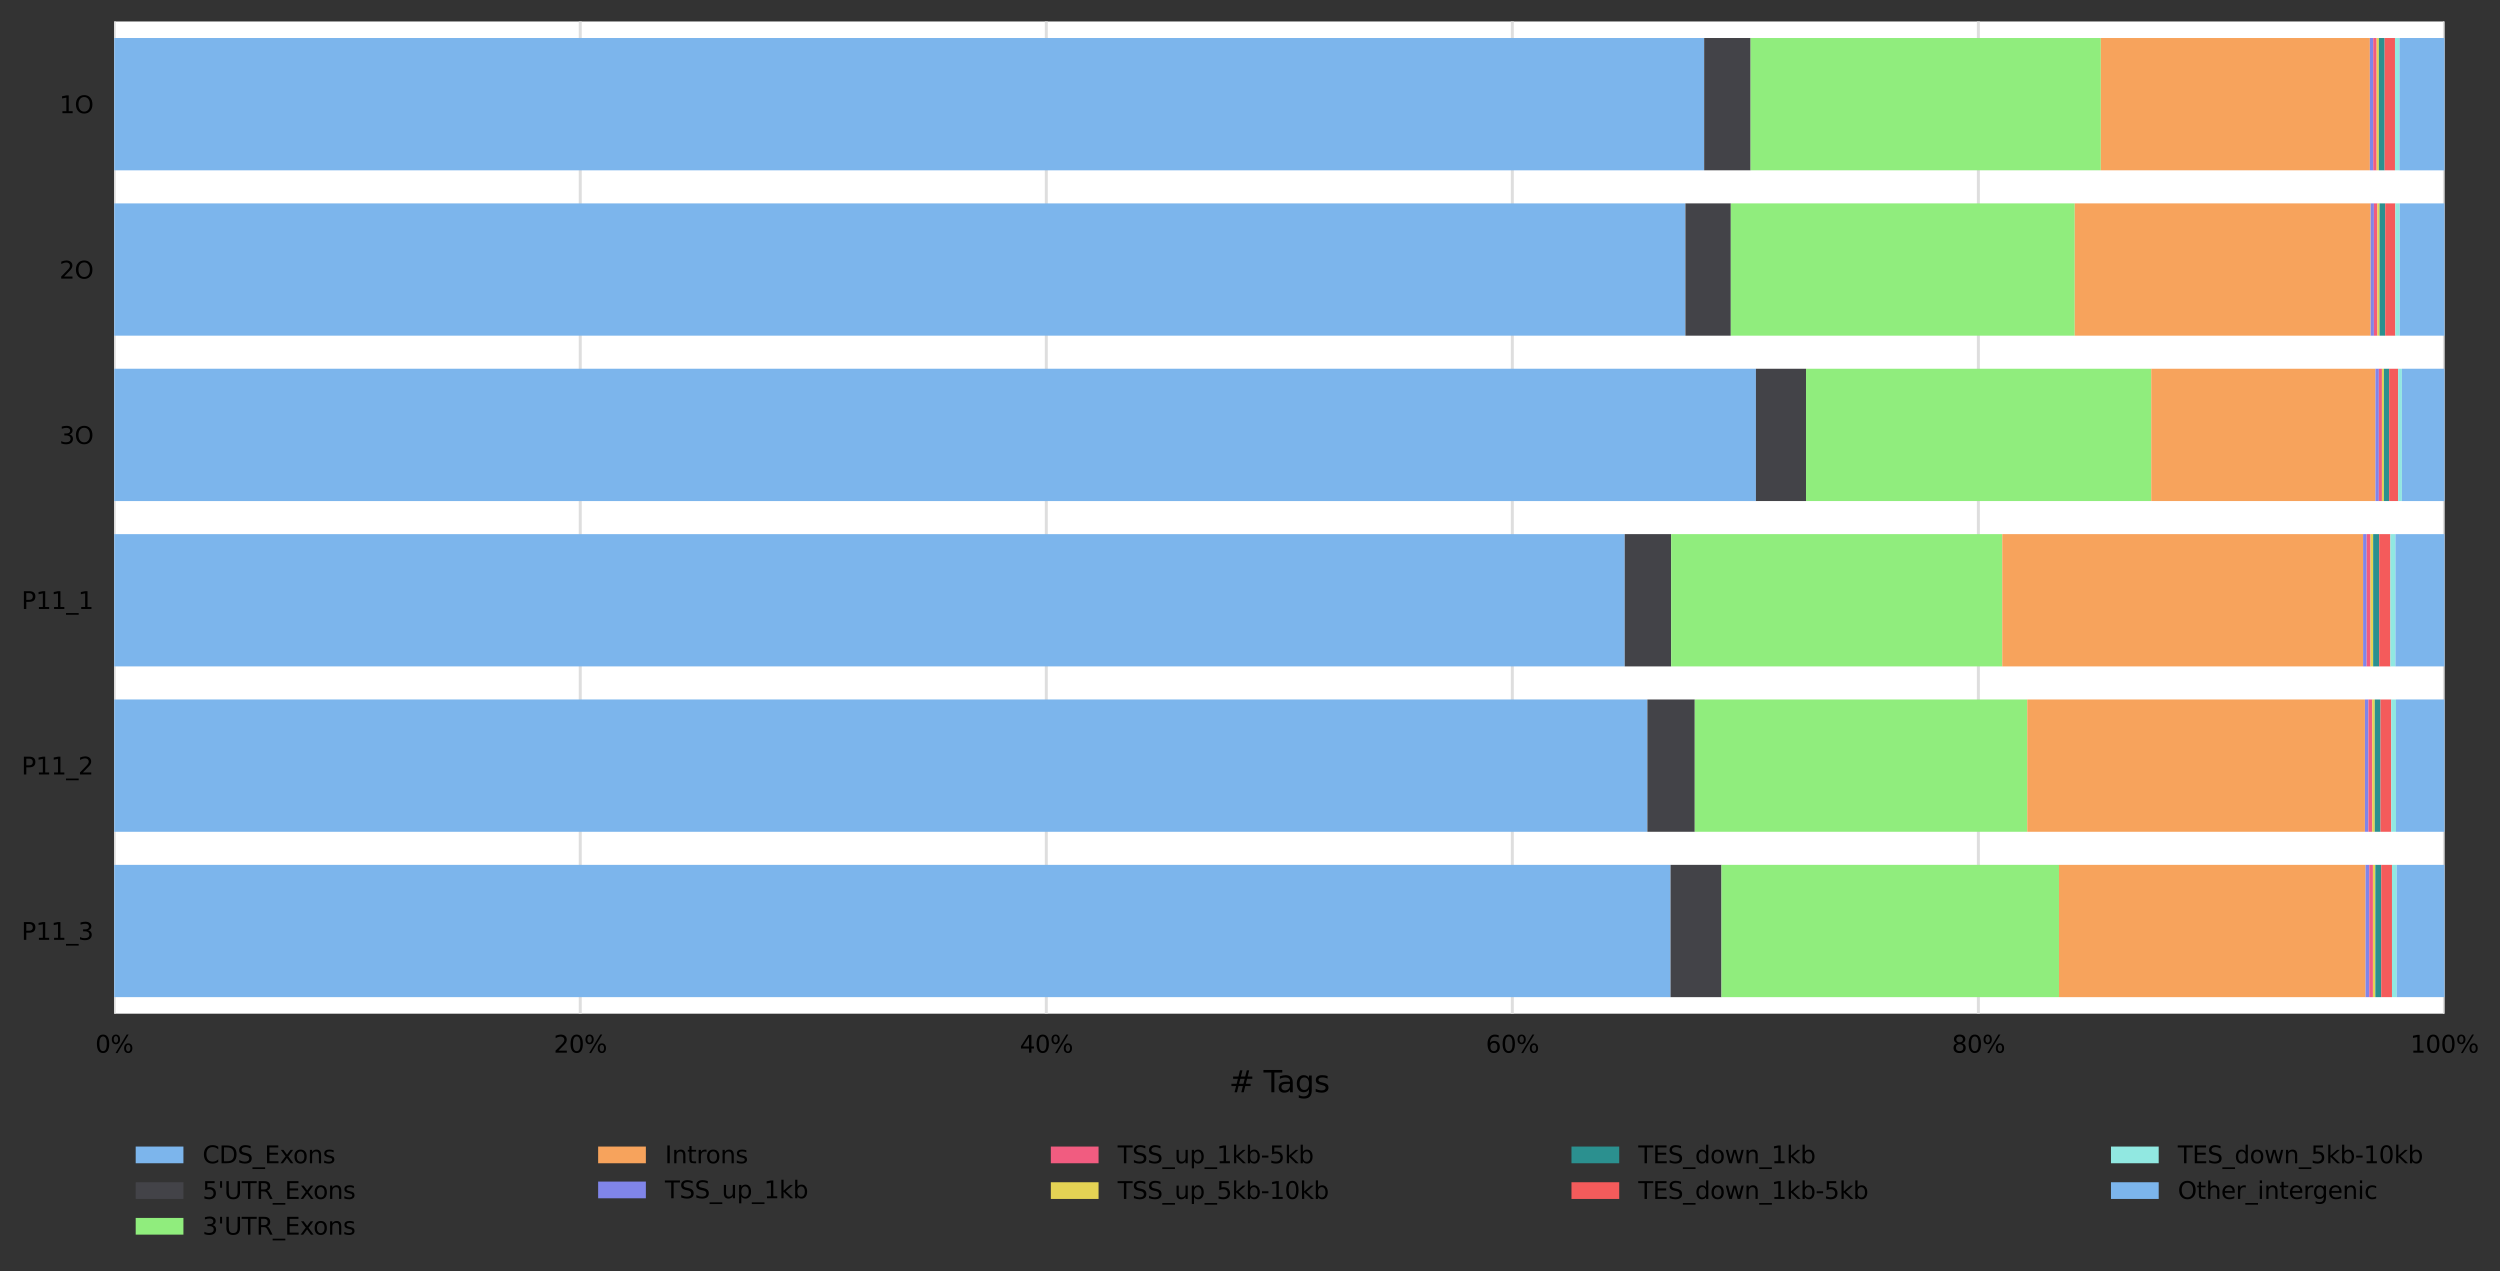 <?xml version="1.0" encoding="utf-8" standalone="no"?>
<!DOCTYPE svg PUBLIC "-//W3C//DTD SVG 1.1//EN"
  "http://www.w3.org/Graphics/SVG/1.1/DTD/svg11.dtd">
<svg height="426.2pt" version="1.1" viewBox="0 0 838.129 426.2" width="838.129pt" xmlns="http://www.w3.org/2000/svg" xmlns:xlink="http://www.w3.org/1999/xlink">
 <rect x="0" y="0" width="838.129" height="426.2" fill="#333333" stroke="none"/>
 <defs>
  <style type="text/css">*{stroke-linecap:butt;stroke-linejoin:round;}</style>
 </defs>
 <g id="figure_1">
  <g id="axes_1">
   <g id="patch_1">
    <path d="M 38.294 339.84 
L 819.494 339.84 
L 819.494 7.2 
L 38.294 7.2 
z
" style="fill:#ffffff;"/>
   </g>
   <g id="matplotlib.axis_1">
    <g id="xtick_1">
     <g id="line2d_1">
      <path clip-path="url(#pe6297fd952)" d="M 38.294 339.84 
L 38.294 7.2 
" style="fill:none;stroke:#dedede;stroke-linecap:square;"/>
     </g>
     <g id="text_1">
      <!-- 0% -->
      <g transform="translate(31.948 352.919)scale(0.08 -0.08)">
       <defs>
        <path d="M 2034 4250 
Q 1547 4250 1301 3770 
Q 1056 3291 1056 2328 
Q 1056 1369 1301 889 
Q 1547 409 2034 409 
Q 2525 409 2770 889 
Q 3016 1369 3016 2328 
Q 3016 3291 2770 3770 
Q 2525 4250 2034 4250 
z
M 2034 4750 
Q 2819 4750 3233 4129 
Q 3647 3509 3647 2328 
Q 3647 1150 3233 529 
Q 2819 -91 2034 -91 
Q 1250 -91 836 529 
Q 422 1150 422 2328 
Q 422 3509 836 4129 
Q 1250 4750 2034 4750 
z
" id="DejaVuSans-30" transform="scale(0.016)"/>
        <path d="M 4653 2053 
Q 4381 2053 4226 1822 
Q 4072 1591 4072 1178 
Q 4072 772 4226 539 
Q 4381 306 4653 306 
Q 4919 306 5073 539 
Q 5228 772 5228 1178 
Q 5228 1588 5073 1820 
Q 4919 2053 4653 2053 
z
M 4653 2450 
Q 5147 2450 5437 2106 
Q 5728 1763 5728 1178 
Q 5728 594 5436 251 
Q 5144 -91 4653 -91 
Q 4153 -91 3862 251 
Q 3572 594 3572 1178 
Q 3572 1766 3864 2108 
Q 4156 2450 4653 2450 
z
M 1428 4353 
Q 1159 4353 1004 4120 
Q 850 3888 850 3481 
Q 850 3069 1003 2837 
Q 1156 2606 1428 2606 
Q 1700 2606 1854 2837 
Q 2009 3069 2009 3481 
Q 2009 3884 1853 4118 
Q 1697 4353 1428 4353 
z
M 4250 4750 
L 4750 4750 
L 1831 -91 
L 1331 -91 
L 4250 4750 
z
M 1428 4750 
Q 1922 4750 2215 4408 
Q 2509 4066 2509 3481 
Q 2509 2891 2217 2550 
Q 1925 2209 1428 2209 
Q 931 2209 642 2551 
Q 353 2894 353 3481 
Q 353 4063 643 4406 
Q 934 4750 1428 4750 
z
" id="DejaVuSans-25" transform="scale(0.016)"/>
       </defs>
       <use xlink:href="#DejaVuSans-30"/>
       <use x="63.623" xlink:href="#DejaVuSans-25"/>
      </g>
     </g>
    </g>
    <g id="xtick_2">
     <g id="line2d_2">
      <path clip-path="url(#pe6297fd952)" d="M 194.534 339.84 
L 194.534 7.2 
" style="fill:none;stroke:#dedede;stroke-linecap:square;"/>
     </g>
     <g id="text_2">
      <!-- 20% -->
      <g transform="translate(185.643 352.919)scale(0.08 -0.08)">
       <defs>
        <path d="M 1228 531 
L 3431 531 
L 3431 0 
L 469 0 
L 469 531 
Q 828 903 1448 1529 
Q 2069 2156 2228 2338 
Q 2531 2678 2651 2914 
Q 2772 3150 2772 3378 
Q 2772 3750 2511 3984 
Q 2250 4219 1831 4219 
Q 1534 4219 1204 4116 
Q 875 4013 500 3803 
L 500 4441 
Q 881 4594 1212 4672 
Q 1544 4750 1819 4750 
Q 2544 4750 2975 4387 
Q 3406 4025 3406 3419 
Q 3406 3131 3298 2873 
Q 3191 2616 2906 2266 
Q 2828 2175 2409 1742 
Q 1991 1309 1228 531 
z
" id="DejaVuSans-32" transform="scale(0.016)"/>
       </defs>
       <use xlink:href="#DejaVuSans-32"/>
       <use x="63.623" xlink:href="#DejaVuSans-30"/>
       <use x="127.246" xlink:href="#DejaVuSans-25"/>
      </g>
     </g>
    </g>
    <g id="xtick_3">
     <g id="line2d_3">
      <path clip-path="url(#pe6297fd952)" d="M 350.774 339.84 
L 350.774 7.2 
" style="fill:none;stroke:#dedede;stroke-linecap:square;"/>
     </g>
     <g id="text_3">
      <!-- 40% -->
      <g transform="translate(341.883 352.919)scale(0.08 -0.08)">
       <defs>
        <path d="M 2419 4116 
L 825 1625 
L 2419 1625 
L 2419 4116 
z
M 2253 4666 
L 3047 4666 
L 3047 1625 
L 3713 1625 
L 3713 1100 
L 3047 1100 
L 3047 0 
L 2419 0 
L 2419 1100 
L 313 1100 
L 313 1709 
L 2253 4666 
z
" id="DejaVuSans-34" transform="scale(0.016)"/>
       </defs>
       <use xlink:href="#DejaVuSans-34"/>
       <use x="63.623" xlink:href="#DejaVuSans-30"/>
       <use x="127.246" xlink:href="#DejaVuSans-25"/>
      </g>
     </g>
    </g>
    <g id="xtick_4">
     <g id="line2d_4">
      <path clip-path="url(#pe6297fd952)" d="M 507.014 339.84 
L 507.014 7.2 
" style="fill:none;stroke:#dedede;stroke-linecap:square;"/>
     </g>
     <g id="text_4">
      <!-- 60% -->
      <g transform="translate(498.123 352.919)scale(0.08 -0.08)">
       <defs>
        <path d="M 2113 2584 
Q 1688 2584 1439 2293 
Q 1191 2003 1191 1497 
Q 1191 994 1439 701 
Q 1688 409 2113 409 
Q 2538 409 2786 701 
Q 3034 994 3034 1497 
Q 3034 2003 2786 2293 
Q 2538 2584 2113 2584 
z
M 3366 4563 
L 3366 3988 
Q 3128 4100 2886 4159 
Q 2644 4219 2406 4219 
Q 1781 4219 1451 3797 
Q 1122 3375 1075 2522 
Q 1259 2794 1537 2939 
Q 1816 3084 2150 3084 
Q 2853 3084 3261 2657 
Q 3669 2231 3669 1497 
Q 3669 778 3244 343 
Q 2819 -91 2113 -91 
Q 1303 -91 875 529 
Q 447 1150 447 2328 
Q 447 3434 972 4092 
Q 1497 4750 2381 4750 
Q 2619 4750 2861 4703 
Q 3103 4656 3366 4563 
z
" id="DejaVuSans-36" transform="scale(0.016)"/>
       </defs>
       <use xlink:href="#DejaVuSans-36"/>
       <use x="63.623" xlink:href="#DejaVuSans-30"/>
       <use x="127.246" xlink:href="#DejaVuSans-25"/>
      </g>
     </g>
    </g>
    <g id="xtick_5">
     <g id="line2d_5">
      <path clip-path="url(#pe6297fd952)" d="M 663.254 339.84 
L 663.254 7.2 
" style="fill:none;stroke:#dedede;stroke-linecap:square;"/>
     </g>
     <g id="text_5">
      <!-- 80% -->
      <g transform="translate(654.363 352.919)scale(0.08 -0.08)">
       <defs>
        <path d="M 2034 2216 
Q 1584 2216 1326 1975 
Q 1069 1734 1069 1313 
Q 1069 891 1326 650 
Q 1584 409 2034 409 
Q 2484 409 2743 651 
Q 3003 894 3003 1313 
Q 3003 1734 2745 1975 
Q 2488 2216 2034 2216 
z
M 1403 2484 
Q 997 2584 770 2862 
Q 544 3141 544 3541 
Q 544 4100 942 4425 
Q 1341 4750 2034 4750 
Q 2731 4750 3128 4425 
Q 3525 4100 3525 3541 
Q 3525 3141 3298 2862 
Q 3072 2584 2669 2484 
Q 3125 2378 3379 2068 
Q 3634 1759 3634 1313 
Q 3634 634 3220 271 
Q 2806 -91 2034 -91 
Q 1263 -91 848 271 
Q 434 634 434 1313 
Q 434 1759 690 2068 
Q 947 2378 1403 2484 
z
M 1172 3481 
Q 1172 3119 1398 2916 
Q 1625 2713 2034 2713 
Q 2441 2713 2670 2916 
Q 2900 3119 2900 3481 
Q 2900 3844 2670 4047 
Q 2441 4250 2034 4250 
Q 1625 4250 1398 4047 
Q 1172 3844 1172 3481 
z
" id="DejaVuSans-38" transform="scale(0.016)"/>
       </defs>
       <use xlink:href="#DejaVuSans-38"/>
       <use x="63.623" xlink:href="#DejaVuSans-30"/>
       <use x="127.246" xlink:href="#DejaVuSans-25"/>
      </g>
     </g>
    </g>
    <g id="xtick_6">
     <g id="line2d_6">
      <path clip-path="url(#pe6297fd952)" d="M 819.494 339.84 
L 819.494 7.2 
" style="fill:none;stroke:#dedede;stroke-linecap:square;"/>
     </g>
     <g id="text_6">
      <!-- 100% -->
      <g transform="translate(808.058 352.919)scale(0.08 -0.08)">
       <defs>
        <path d="M 794 531 
L 1825 531 
L 1825 4091 
L 703 3866 
L 703 4441 
L 1819 4666 
L 2450 4666 
L 2450 531 
L 3481 531 
L 3481 0 
L 794 0 
L 794 531 
z
" id="DejaVuSans-31" transform="scale(0.016)"/>
       </defs>
       <use xlink:href="#DejaVuSans-31"/>
       <use x="63.623" xlink:href="#DejaVuSans-30"/>
       <use x="127.246" xlink:href="#DejaVuSans-30"/>
       <use x="190.869" xlink:href="#DejaVuSans-25"/>
      </g>
     </g>
    </g>
    <g id="text_7">
     <!-- # Tags -->
     <g transform="translate(412.043 366.181)scale(0.1 -0.1)">
      <defs>
       <path d="M 3272 2816 
L 2363 2816 
L 2100 1772 
L 3016 1772 
L 3272 2816 
z
M 2803 4594 
L 2478 3297 
L 3391 3297 
L 3719 4594 
L 4219 4594 
L 3897 3297 
L 4872 3297 
L 4872 2816 
L 3775 2816 
L 3519 1772 
L 4513 1772 
L 4513 1294 
L 3397 1294 
L 3072 0 
L 2572 0 
L 2894 1294 
L 1978 1294 
L 1656 0 
L 1153 0 
L 1478 1294 
L 494 1294 
L 494 1772 
L 1594 1772 
L 1856 2816 
L 850 2816 
L 850 3297 
L 1978 3297 
L 2297 4594 
L 2803 4594 
z
" id="DejaVuSans-23" transform="scale(0.016)"/>
       <path id="DejaVuSans-20" transform="scale(0.016)"/>
       <path d="M -19 4666 
L 3928 4666 
L 3928 4134 
L 2272 4134 
L 2272 0 
L 1638 0 
L 1638 4134 
L -19 4134 
L -19 4666 
z
" id="DejaVuSans-54" transform="scale(0.016)"/>
       <path d="M 2194 1759 
Q 1497 1759 1228 1600 
Q 959 1441 959 1056 
Q 959 750 1161 570 
Q 1363 391 1709 391 
Q 2188 391 2477 730 
Q 2766 1069 2766 1631 
L 2766 1759 
L 2194 1759 
z
M 3341 1997 
L 3341 0 
L 2766 0 
L 2766 531 
Q 2569 213 2275 61 
Q 1981 -91 1556 -91 
Q 1019 -91 701 211 
Q 384 513 384 1019 
Q 384 1609 779 1909 
Q 1175 2209 1959 2209 
L 2766 2209 
L 2766 2266 
Q 2766 2663 2505 2880 
Q 2244 3097 1772 3097 
Q 1472 3097 1187 3025 
Q 903 2953 641 2809 
L 641 3341 
Q 956 3463 1253 3523 
Q 1550 3584 1831 3584 
Q 2591 3584 2966 3190 
Q 3341 2797 3341 1997 
z
" id="DejaVuSans-61" transform="scale(0.016)"/>
       <path d="M 2906 1791 
Q 2906 2416 2648 2759 
Q 2391 3103 1925 3103 
Q 1463 3103 1205 2759 
Q 947 2416 947 1791 
Q 947 1169 1205 825 
Q 1463 481 1925 481 
Q 2391 481 2648 825 
Q 2906 1169 2906 1791 
z
M 3481 434 
Q 3481 -459 3084 -895 
Q 2688 -1331 1869 -1331 
Q 1566 -1331 1297 -1286 
Q 1028 -1241 775 -1147 
L 775 -588 
Q 1028 -725 1275 -790 
Q 1522 -856 1778 -856 
Q 2344 -856 2625 -561 
Q 2906 -266 2906 331 
L 2906 616 
Q 2728 306 2450 153 
Q 2172 0 1784 0 
Q 1141 0 747 490 
Q 353 981 353 1791 
Q 353 2603 747 3093 
Q 1141 3584 1784 3584 
Q 2172 3584 2450 3431 
Q 2728 3278 2906 2969 
L 2906 3500 
L 3481 3500 
L 3481 434 
z
" id="DejaVuSans-67" transform="scale(0.016)"/>
       <path d="M 2834 3397 
L 2834 2853 
Q 2591 2978 2328 3040 
Q 2066 3103 1784 3103 
Q 1356 3103 1142 2972 
Q 928 2841 928 2578 
Q 928 2378 1081 2264 
Q 1234 2150 1697 2047 
L 1894 2003 
Q 2506 1872 2764 1633 
Q 3022 1394 3022 966 
Q 3022 478 2636 193 
Q 2250 -91 1575 -91 
Q 1294 -91 989 -36 
Q 684 19 347 128 
L 347 722 
Q 666 556 975 473 
Q 1284 391 1588 391 
Q 1994 391 2212 530 
Q 2431 669 2431 922 
Q 2431 1156 2273 1281 
Q 2116 1406 1581 1522 
L 1381 1569 
Q 847 1681 609 1914 
Q 372 2147 372 2553 
Q 372 3047 722 3315 
Q 1072 3584 1716 3584 
Q 2034 3584 2315 3537 
Q 2597 3491 2834 3397 
z
" id="DejaVuSans-73" transform="scale(0.016)"/>
      </defs>
      <use xlink:href="#DejaVuSans-23"/>
      <use x="83.789" xlink:href="#DejaVuSans-20"/>
      <use x="115.576" xlink:href="#DejaVuSans-54"/>
      <use x="160.16" xlink:href="#DejaVuSans-61"/>
      <use x="221.439" xlink:href="#DejaVuSans-67"/>
      <use x="284.916" xlink:href="#DejaVuSans-73"/>
     </g>
    </g>
   </g>
   <g id="matplotlib.axis_2">
    <g id="ytick_1">
     <g id="text_8">
      <!-- 1O -->
      <g transform="translate(19.906 37.959)scale(0.08 -0.08)">
       <defs>
        <path d="M 2522 4238 
Q 1834 4238 1429 3725 
Q 1025 3213 1025 2328 
Q 1025 1447 1429 934 
Q 1834 422 2522 422 
Q 3209 422 3611 934 
Q 4013 1447 4013 2328 
Q 4013 3213 3611 3725 
Q 3209 4238 2522 4238 
z
M 2522 4750 
Q 3503 4750 4090 4092 
Q 4678 3434 4678 2328 
Q 4678 1225 4090 567 
Q 3503 -91 2522 -91 
Q 1538 -91 948 565 
Q 359 1222 359 2328 
Q 359 3434 948 4092 
Q 1538 4750 2522 4750 
z
" id="DejaVuSans-4f" transform="scale(0.016)"/>
       </defs>
       <use xlink:href="#DejaVuSans-31"/>
       <use x="63.623" xlink:href="#DejaVuSans-4f"/>
      </g>
     </g>
    </g>
    <g id="ytick_2">
     <g id="text_9">
      <!-- 2O -->
      <g transform="translate(19.906 93.399)scale(0.08 -0.08)">
       <use xlink:href="#DejaVuSans-32"/>
       <use x="63.623" xlink:href="#DejaVuSans-4f"/>
      </g>
     </g>
    </g>
    <g id="ytick_3">
     <g id="text_10">
      <!-- 3O -->
      <g transform="translate(19.906 148.839)scale(0.08 -0.08)">
       <defs>
        <path d="M 2597 2516 
Q 3050 2419 3304 2112 
Q 3559 1806 3559 1356 
Q 3559 666 3084 287 
Q 2609 -91 1734 -91 
Q 1441 -91 1130 -33 
Q 819 25 488 141 
L 488 750 
Q 750 597 1062 519 
Q 1375 441 1716 441 
Q 2309 441 2620 675 
Q 2931 909 2931 1356 
Q 2931 1769 2642 2001 
Q 2353 2234 1838 2234 
L 1294 2234 
L 1294 2753 
L 1863 2753 
Q 2328 2753 2575 2939 
Q 2822 3125 2822 3475 
Q 2822 3834 2567 4026 
Q 2313 4219 1838 4219 
Q 1578 4219 1281 4162 
Q 984 4106 628 3988 
L 628 4550 
Q 988 4650 1302 4700 
Q 1616 4750 1894 4750 
Q 2613 4750 3031 4423 
Q 3450 4097 3450 3541 
Q 3450 3153 3228 2886 
Q 3006 2619 2597 2516 
z
" id="DejaVuSans-33" transform="scale(0.016)"/>
       </defs>
       <use xlink:href="#DejaVuSans-33"/>
       <use x="63.623" xlink:href="#DejaVuSans-4f"/>
      </g>
     </g>
    </g>
    <g id="ytick_4">
     <g id="text_11">
      <!-- P11_1 -->
      <g transform="translate(7.2 204.168)scale(0.08 -0.08)">
       <defs>
        <path d="M 1259 4147 
L 1259 2394 
L 2053 2394 
Q 2494 2394 2734 2622 
Q 2975 2850 2975 3272 
Q 2975 3691 2734 3919 
Q 2494 4147 2053 4147 
L 1259 4147 
z
M 628 4666 
L 2053 4666 
Q 2838 4666 3239 4311 
Q 3641 3956 3641 3272 
Q 3641 2581 3239 2228 
Q 2838 1875 2053 1875 
L 1259 1875 
L 1259 0 
L 628 0 
L 628 4666 
z
" id="DejaVuSans-50" transform="scale(0.016)"/>
        <path d="M 3263 -1063 
L 3263 -1509 
L -63 -1509 
L -63 -1063 
L 3263 -1063 
z
" id="DejaVuSans-5f" transform="scale(0.016)"/>
       </defs>
       <use xlink:href="#DejaVuSans-50"/>
       <use x="60.303" xlink:href="#DejaVuSans-31"/>
       <use x="123.926" xlink:href="#DejaVuSans-31"/>
       <use x="187.549" xlink:href="#DejaVuSans-5f"/>
       <use x="237.549" xlink:href="#DejaVuSans-31"/>
      </g>
     </g>
    </g>
    <g id="ytick_5">
     <g id="text_12">
      <!-- P11_2 -->
      <g transform="translate(7.2 259.649)scale(0.08 -0.08)">
       <use xlink:href="#DejaVuSans-50"/>
       <use x="60.303" xlink:href="#DejaVuSans-31"/>
       <use x="123.926" xlink:href="#DejaVuSans-31"/>
       <use x="187.549" xlink:href="#DejaVuSans-5f"/>
       <use x="237.549" xlink:href="#DejaVuSans-32"/>
      </g>
     </g>
    </g>
    <g id="ytick_6">
     <g id="text_13">
      <!-- P11_3 -->
      <g transform="translate(7.2 315.089)scale(0.08 -0.08)">
       <use xlink:href="#DejaVuSans-50"/>
       <use x="60.303" xlink:href="#DejaVuSans-31"/>
       <use x="123.926" xlink:href="#DejaVuSans-31"/>
       <use x="187.549" xlink:href="#DejaVuSans-5f"/>
       <use x="237.549" xlink:href="#DejaVuSans-33"/>
      </g>
     </g>
    </g>
   </g>
   <g id="patch_2">
    <path clip-path="url(#pe6297fd952)" d="M 38.294 12.744 
L 571.321 12.744 
L 571.321 57.096 
L 38.294 57.096 
z
" style="fill:#7cb5ec;"/>
   </g>
   <g id="patch_3">
    <path clip-path="url(#pe6297fd952)" d="M 38.294 68.184 
L 565.036 68.184 
L 565.036 112.536 
L 38.294 112.536 
z
" style="fill:#7cb5ec;"/>
   </g>
   <g id="patch_4">
    <path clip-path="url(#pe6297fd952)" d="M 38.294 123.624 
L 588.67 123.624 
L 588.67 167.976 
L 38.294 167.976 
z
" style="fill:#7cb5ec;"/>
   </g>
   <g id="patch_5">
    <path clip-path="url(#pe6297fd952)" d="M 38.294 179.064 
L 544.685 179.064 
L 544.685 223.416 
L 38.294 223.416 
z
" style="fill:#7cb5ec;"/>
   </g>
   <g id="patch_6">
    <path clip-path="url(#pe6297fd952)" d="M 38.294 234.504 
L 552.284 234.504 
L 552.284 278.856 
L 38.294 278.856 
z
" style="fill:#7cb5ec;"/>
   </g>
   <g id="patch_7">
    <path clip-path="url(#pe6297fd952)" d="M 38.294 289.944 
L 560.045 289.944 
L 560.045 334.296 
L 38.294 334.296 
z
" style="fill:#7cb5ec;"/>
   </g>
   <g id="patch_8">
    <path clip-path="url(#pe6297fd952)" d="M 571.321 12.744 
L 586.892 12.744 
L 586.892 57.096 
L 571.321 57.096 
z
" style="fill:#434348;"/>
   </g>
   <g id="patch_9">
    <path clip-path="url(#pe6297fd952)" d="M 565.036 68.184 
L 580.257 68.184 
L 580.257 112.536 
L 565.036 112.536 
z
" style="fill:#434348;"/>
   </g>
   <g id="patch_10">
    <path clip-path="url(#pe6297fd952)" d="M 588.67 123.624 
L 605.474 123.624 
L 605.474 167.976 
L 588.67 167.976 
z
" style="fill:#434348;"/>
   </g>
   <g id="patch_11">
    <path clip-path="url(#pe6297fd952)" d="M 544.685 179.064 
L 560.252 179.064 
L 560.252 223.416 
L 544.685 223.416 
z
" style="fill:#434348;"/>
   </g>
   <g id="patch_12">
    <path clip-path="url(#pe6297fd952)" d="M 552.284 234.504 
L 568.173 234.504 
L 568.173 278.856 
L 552.284 278.856 
z
" style="fill:#434348;"/>
   </g>
   <g id="patch_13">
    <path clip-path="url(#pe6297fd952)" d="M 560.045 289.944 
L 577.131 289.944 
L 577.131 334.296 
L 560.045 334.296 
z
" style="fill:#434348;"/>
   </g>
   <g id="patch_14">
    <path clip-path="url(#pe6297fd952)" d="M 586.892 12.744 
L 704.301 12.744 
L 704.301 57.096 
L 586.892 57.096 
z
" style="fill:#90ed7d;"/>
   </g>
   <g id="patch_15">
    <path clip-path="url(#pe6297fd952)" d="M 580.257 68.184 
L 695.565 68.184 
L 695.565 112.536 
L 580.257 112.536 
z
" style="fill:#90ed7d;"/>
   </g>
   <g id="patch_16">
    <path clip-path="url(#pe6297fd952)" d="M 605.474 123.624 
L 721.209 123.624 
L 721.209 167.976 
L 605.474 167.976 
z
" style="fill:#90ed7d;"/>
   </g>
   <g id="patch_17">
    <path clip-path="url(#pe6297fd952)" d="M 560.252 179.064 
L 671.263 179.064 
L 671.263 223.416 
L 560.252 223.416 
z
" style="fill:#90ed7d;"/>
   </g>
   <g id="patch_18">
    <path clip-path="url(#pe6297fd952)" d="M 568.173 234.504 
L 679.637 234.504 
L 679.637 278.856 
L 568.173 278.856 
z
" style="fill:#90ed7d;"/>
   </g>
   <g id="patch_19">
    <path clip-path="url(#pe6297fd952)" d="M 577.131 289.944 
L 690.278 289.944 
L 690.278 334.296 
L 577.131 334.296 
z
" style="fill:#90ed7d;"/>
   </g>
   <g id="patch_20">
    <path clip-path="url(#pe6297fd952)" d="M 704.301 12.744 
L 794.504 12.744 
L 794.504 57.096 
L 704.301 57.096 
z
" style="fill:#f7a35c;"/>
   </g>
   <g id="patch_21">
    <path clip-path="url(#pe6297fd952)" d="M 695.565 68.184 
L 794.771 68.184 
L 794.771 112.536 
L 695.565 112.536 
z
" style="fill:#f7a35c;"/>
   </g>
   <g id="patch_22">
    <path clip-path="url(#pe6297fd952)" d="M 721.209 123.624 
L 796.377 123.624 
L 796.377 167.976 
L 721.209 167.976 
z
" style="fill:#f7a35c;"/>
   </g>
   <g id="patch_23">
    <path clip-path="url(#pe6297fd952)" d="M 671.263 179.064 
L 792.234 179.064 
L 792.234 223.416 
L 671.263 223.416 
z
" style="fill:#f7a35c;"/>
   </g>
   <g id="patch_24">
    <path clip-path="url(#pe6297fd952)" d="M 679.637 234.504 
L 792.844 234.504 
L 792.844 278.856 
L 679.637 278.856 
z
" style="fill:#f7a35c;"/>
   </g>
   <g id="patch_25">
    <path clip-path="url(#pe6297fd952)" d="M 690.278 289.944 
L 793.059 289.944 
L 793.059 334.296 
L 690.278 334.296 
z
" style="fill:#f7a35c;"/>
   </g>
   <g id="patch_26">
    <path clip-path="url(#pe6297fd952)" d="M 794.504 12.744 
L 795.623 12.744 
L 795.623 57.096 
L 794.504 57.096 
z
" style="fill:#8085e9;"/>
   </g>
   <g id="patch_27">
    <path clip-path="url(#pe6297fd952)" d="M 794.771 68.184 
L 795.853 68.184 
L 795.853 112.536 
L 794.771 112.536 
z
" style="fill:#8085e9;"/>
   </g>
   <g id="patch_28">
    <path clip-path="url(#pe6297fd952)" d="M 796.377 123.624 
L 797.515 123.624 
L 797.515 167.976 
L 796.377 167.976 
z
" style="fill:#8085e9;"/>
   </g>
   <g id="patch_29">
    <path clip-path="url(#pe6297fd952)" d="M 792.234 179.064 
L 793.408 179.064 
L 793.408 223.416 
L 792.234 223.416 
z
" style="fill:#8085e9;"/>
   </g>
   <g id="patch_30">
    <path clip-path="url(#pe6297fd952)" d="M 792.844 234.504 
L 794.015 234.504 
L 794.015 278.856 
L 792.844 278.856 
z
" style="fill:#8085e9;"/>
   </g>
   <g id="patch_31">
    <path clip-path="url(#pe6297fd952)" d="M 793.059 289.944 
L 794.302 289.944 
L 794.302 334.296 
L 793.059 334.296 
z
" style="fill:#8085e9;"/>
   </g>
   <g id="patch_32">
    <path clip-path="url(#pe6297fd952)" d="M 795.623 12.744 
L 796.774 12.744 
L 796.774 57.096 
L 795.623 57.096 
z
" style="fill:#f15c80;"/>
   </g>
   <g id="patch_33">
    <path clip-path="url(#pe6297fd952)" d="M 795.853 68.184 
L 797.006 68.184 
L 797.006 112.536 
L 795.853 112.536 
z
" style="fill:#f15c80;"/>
   </g>
   <g id="patch_34">
    <path clip-path="url(#pe6297fd952)" d="M 797.515 123.624 
L 798.548 123.624 
L 798.548 167.976 
L 797.515 167.976 
z
" style="fill:#f15c80;"/>
   </g>
   <g id="patch_35">
    <path clip-path="url(#pe6297fd952)" d="M 793.408 179.064 
L 794.725 179.064 
L 794.725 223.416 
L 793.408 223.416 
z
" style="fill:#f15c80;"/>
   </g>
   <g id="patch_36">
    <path clip-path="url(#pe6297fd952)" d="M 794.015 234.504 
L 795.286 234.504 
L 795.286 278.856 
L 794.015 278.856 
z
" style="fill:#f15c80;"/>
   </g>
   <g id="patch_37">
    <path clip-path="url(#pe6297fd952)" d="M 794.302 289.944 
L 795.528 289.944 
L 795.528 334.296 
L 794.302 334.296 
z
" style="fill:#f15c80;"/>
   </g>
   <g id="patch_38">
    <path clip-path="url(#pe6297fd952)" d="M 796.774 12.744 
L 797.517 12.744 
L 797.517 57.096 
L 796.774 57.096 
z
" style="fill:#e4d354;"/>
   </g>
   <g id="patch_39">
    <path clip-path="url(#pe6297fd952)" d="M 797.006 68.184 
L 797.755 68.184 
L 797.755 112.536 
L 797.006 112.536 
z
" style="fill:#e4d354;"/>
   </g>
   <g id="patch_40">
    <path clip-path="url(#pe6297fd952)" d="M 798.548 123.624 
L 799.201 123.624 
L 799.201 167.976 
L 798.548 167.976 
z
" style="fill:#e4d354;"/>
   </g>
   <g id="patch_41">
    <path clip-path="url(#pe6297fd952)" d="M 794.725 179.064 
L 795.598 179.064 
L 795.598 223.416 
L 794.725 223.416 
z
" style="fill:#e4d354;"/>
   </g>
   <g id="patch_42">
    <path clip-path="url(#pe6297fd952)" d="M 795.286 234.504 
L 796.14 234.504 
L 796.14 278.856 
L 795.286 278.856 
z
" style="fill:#e4d354;"/>
   </g>
   <g id="patch_43">
    <path clip-path="url(#pe6297fd952)" d="M 795.528 289.944 
L 796.33 289.944 
L 796.33 334.296 
L 795.528 334.296 
z
" style="fill:#e4d354;"/>
   </g>
   <g id="patch_44">
    <path clip-path="url(#pe6297fd952)" d="M 797.517 12.744 
L 799.458 12.744 
L 799.458 57.096 
L 797.517 57.096 
z
" style="fill:#2b908f;"/>
   </g>
   <g id="patch_45">
    <path clip-path="url(#pe6297fd952)" d="M 797.755 68.184 
L 799.644 68.184 
L 799.644 112.536 
L 797.755 112.536 
z
" style="fill:#2b908f;"/>
   </g>
   <g id="patch_46">
    <path clip-path="url(#pe6297fd952)" d="M 799.201 123.624 
L 800.962 123.624 
L 800.962 167.976 
L 799.201 167.976 
z
" style="fill:#2b908f;"/>
   </g>
   <g id="patch_47">
    <path clip-path="url(#pe6297fd952)" d="M 795.598 179.064 
L 797.626 179.064 
L 797.626 223.416 
L 795.598 223.416 
z
" style="fill:#2b908f;"/>
   </g>
   <g id="patch_48">
    <path clip-path="url(#pe6297fd952)" d="M 796.14 234.504 
L 798.079 234.504 
L 798.079 278.856 
L 796.14 278.856 
z
" style="fill:#2b908f;"/>
   </g>
   <g id="patch_49">
    <path clip-path="url(#pe6297fd952)" d="M 796.33 289.944 
L 798.304 289.944 
L 798.304 334.296 
L 796.33 334.296 
z
" style="fill:#2b908f;"/>
   </g>
   <g id="patch_50">
    <path clip-path="url(#pe6297fd952)" d="M 799.458 12.744 
L 802.921 12.744 
L 802.921 57.096 
L 799.458 57.096 
z
" style="fill:#f45b5b;"/>
   </g>
   <g id="patch_51">
    <path clip-path="url(#pe6297fd952)" d="M 799.644 68.184 
L 803.04 68.184 
L 803.04 112.536 
L 799.644 112.536 
z
" style="fill:#f45b5b;"/>
   </g>
   <g id="patch_52">
    <path clip-path="url(#pe6297fd952)" d="M 800.962 123.624 
L 803.972 123.624 
L 803.972 167.976 
L 800.962 167.976 
z
" style="fill:#f45b5b;"/>
   </g>
   <g id="patch_53">
    <path clip-path="url(#pe6297fd952)" d="M 797.626 179.064 
L 801.38 179.064 
L 801.38 223.416 
L 797.626 223.416 
z
" style="fill:#f45b5b;"/>
   </g>
   <g id="patch_54">
    <path clip-path="url(#pe6297fd952)" d="M 798.079 234.504 
L 801.658 234.504 
L 801.658 278.856 
L 798.079 278.856 
z
" style="fill:#f45b5b;"/>
   </g>
   <g id="patch_55">
    <path clip-path="url(#pe6297fd952)" d="M 798.304 289.944 
L 801.914 289.944 
L 801.914 334.296 
L 798.304 334.296 
z
" style="fill:#f45b5b;"/>
   </g>
   <g id="patch_56">
    <path clip-path="url(#pe6297fd952)" d="M 802.921 12.744 
L 804.411 12.744 
L 804.411 57.096 
L 802.921 57.096 
z
" style="fill:#91e8e1;"/>
   </g>
   <g id="patch_57">
    <path clip-path="url(#pe6297fd952)" d="M 803.04 68.184 
L 804.491 68.184 
L 804.491 112.536 
L 803.04 112.536 
z
" style="fill:#91e8e1;"/>
   </g>
   <g id="patch_58">
    <path clip-path="url(#pe6297fd952)" d="M 803.972 123.624 
L 805.236 123.624 
L 805.236 167.976 
L 803.972 167.976 
z
" style="fill:#91e8e1;"/>
   </g>
   <g id="patch_59">
    <path clip-path="url(#pe6297fd952)" d="M 801.38 179.064 
L 803.068 179.064 
L 803.068 223.416 
L 801.38 223.416 
z
" style="fill:#91e8e1;"/>
   </g>
   <g id="patch_60">
    <path clip-path="url(#pe6297fd952)" d="M 801.658 234.504 
L 803.263 234.504 
L 803.263 278.856 
L 801.658 278.856 
z
" style="fill:#91e8e1;"/>
   </g>
   <g id="patch_61">
    <path clip-path="url(#pe6297fd952)" d="M 801.914 289.944 
L 803.494 289.944 
L 803.494 334.296 
L 801.914 334.296 
z
" style="fill:#91e8e1;"/>
   </g>
   <g id="patch_62">
    <path clip-path="url(#pe6297fd952)" d="M 804.411 12.744 
L 819.494 12.744 
L 819.494 57.096 
L 804.411 57.096 
z
" style="fill:#7cb5ec;"/>
   </g>
   <g id="patch_63">
    <path clip-path="url(#pe6297fd952)" d="M 804.491 68.184 
L 819.494 68.184 
L 819.494 112.536 
L 804.491 112.536 
z
" style="fill:#7cb5ec;"/>
   </g>
   <g id="patch_64">
    <path clip-path="url(#pe6297fd952)" d="M 805.236 123.624 
L 819.494 123.624 
L 819.494 167.976 
L 805.236 167.976 
z
" style="fill:#7cb5ec;"/>
   </g>
   <g id="patch_65">
    <path clip-path="url(#pe6297fd952)" d="M 803.068 179.064 
L 819.494 179.064 
L 819.494 223.416 
L 803.068 223.416 
z
" style="fill:#7cb5ec;"/>
   </g>
   <g id="patch_66">
    <path clip-path="url(#pe6297fd952)" d="M 803.263 234.504 
L 819.494 234.504 
L 819.494 278.856 
L 803.263 278.856 
z
" style="fill:#7cb5ec;"/>
   </g>
   <g id="patch_67">
    <path clip-path="url(#pe6297fd952)" d="M 803.494 289.944 
L 819.494 289.944 
L 819.494 334.296 
L 803.494 334.296 
z
" style="fill:#7cb5ec;"/>
   </g>
   <g id="text_14">
    <!-- RSeQC: Read Distribution -->
    <g transform="translate(326.897 -20.52)scale(0.16 -0.16)">
     <defs>
      <path d="M 2841 2188 
Q 3044 2119 3236 1894 
Q 3428 1669 3622 1275 
L 4263 0 
L 3584 0 
L 2988 1197 
Q 2756 1666 2539 1819 
Q 2322 1972 1947 1972 
L 1259 1972 
L 1259 0 
L 628 0 
L 628 4666 
L 2053 4666 
Q 2853 4666 3247 4331 
Q 3641 3997 3641 3322 
Q 3641 2881 3436 2590 
Q 3231 2300 2841 2188 
z
M 1259 4147 
L 1259 2491 
L 2053 2491 
Q 2509 2491 2742 2702 
Q 2975 2913 2975 3322 
Q 2975 3731 2742 3939 
Q 2509 4147 2053 4147 
L 1259 4147 
z
" id="DejaVuSans-52" transform="scale(0.016)"/>
      <path d="M 3425 4513 
L 3425 3897 
Q 3066 4069 2747 4153 
Q 2428 4238 2131 4238 
Q 1616 4238 1336 4038 
Q 1056 3838 1056 3469 
Q 1056 3159 1242 3001 
Q 1428 2844 1947 2747 
L 2328 2669 
Q 3034 2534 3370 2195 
Q 3706 1856 3706 1288 
Q 3706 609 3251 259 
Q 2797 -91 1919 -91 
Q 1588 -91 1214 -16 
Q 841 59 441 206 
L 441 856 
Q 825 641 1194 531 
Q 1563 422 1919 422 
Q 2459 422 2753 634 
Q 3047 847 3047 1241 
Q 3047 1584 2836 1778 
Q 2625 1972 2144 2069 
L 1759 2144 
Q 1053 2284 737 2584 
Q 422 2884 422 3419 
Q 422 4038 858 4394 
Q 1294 4750 2059 4750 
Q 2388 4750 2728 4690 
Q 3069 4631 3425 4513 
z
" id="DejaVuSans-53" transform="scale(0.016)"/>
      <path d="M 3597 1894 
L 3597 1613 
L 953 1613 
Q 991 1019 1311 708 
Q 1631 397 2203 397 
Q 2534 397 2845 478 
Q 3156 559 3463 722 
L 3463 178 
Q 3153 47 2828 -22 
Q 2503 -91 2169 -91 
Q 1331 -91 842 396 
Q 353 884 353 1716 
Q 353 2575 817 3079 
Q 1281 3584 2069 3584 
Q 2775 3584 3186 3129 
Q 3597 2675 3597 1894 
z
M 3022 2063 
Q 3016 2534 2758 2815 
Q 2500 3097 2075 3097 
Q 1594 3097 1305 2825 
Q 1016 2553 972 2059 
L 3022 2063 
z
" id="DejaVuSans-65" transform="scale(0.016)"/>
      <path d="M 2522 4238 
Q 1834 4238 1429 3725 
Q 1025 3213 1025 2328 
Q 1025 1447 1429 934 
Q 1834 422 2522 422 
Q 3209 422 3611 934 
Q 4013 1447 4013 2328 
Q 4013 3213 3611 3725 
Q 3209 4238 2522 4238 
z
M 3406 84 
L 4238 -825 
L 3475 -825 
L 2784 -78 
Q 2681 -84 2626 -87 
Q 2572 -91 2522 -91 
Q 1538 -91 948 567 
Q 359 1225 359 2328 
Q 359 3434 948 4092 
Q 1538 4750 2522 4750 
Q 3503 4750 4090 4092 
Q 4678 3434 4678 2328 
Q 4678 1516 4351 937 
Q 4025 359 3406 84 
z
" id="DejaVuSans-51" transform="scale(0.016)"/>
      <path d="M 4122 4306 
L 4122 3641 
Q 3803 3938 3442 4084 
Q 3081 4231 2675 4231 
Q 1875 4231 1450 3742 
Q 1025 3253 1025 2328 
Q 1025 1406 1450 917 
Q 1875 428 2675 428 
Q 3081 428 3442 575 
Q 3803 722 4122 1019 
L 4122 359 
Q 3791 134 3420 21 
Q 3050 -91 2638 -91 
Q 1578 -91 968 557 
Q 359 1206 359 2328 
Q 359 3453 968 4101 
Q 1578 4750 2638 4750 
Q 3056 4750 3426 4639 
Q 3797 4528 4122 4306 
z
" id="DejaVuSans-43" transform="scale(0.016)"/>
      <path d="M 750 794 
L 1409 794 
L 1409 0 
L 750 0 
L 750 794 
z
M 750 3309 
L 1409 3309 
L 1409 2516 
L 750 2516 
L 750 3309 
z
" id="DejaVuSans-3a" transform="scale(0.016)"/>
      <path d="M 2906 2969 
L 2906 4863 
L 3481 4863 
L 3481 0 
L 2906 0 
L 2906 525 
Q 2725 213 2448 61 
Q 2172 -91 1784 -91 
Q 1150 -91 751 415 
Q 353 922 353 1747 
Q 353 2572 751 3078 
Q 1150 3584 1784 3584 
Q 2172 3584 2448 3432 
Q 2725 3281 2906 2969 
z
M 947 1747 
Q 947 1113 1208 752 
Q 1469 391 1925 391 
Q 2381 391 2643 752 
Q 2906 1113 2906 1747 
Q 2906 2381 2643 2742 
Q 2381 3103 1925 3103 
Q 1469 3103 1208 2742 
Q 947 2381 947 1747 
z
" id="DejaVuSans-64" transform="scale(0.016)"/>
      <path d="M 1259 4147 
L 1259 519 
L 2022 519 
Q 2988 519 3436 956 
Q 3884 1394 3884 2338 
Q 3884 3275 3436 3711 
Q 2988 4147 2022 4147 
L 1259 4147 
z
M 628 4666 
L 1925 4666 
Q 3281 4666 3915 4102 
Q 4550 3538 4550 2338 
Q 4550 1131 3912 565 
Q 3275 0 1925 0 
L 628 0 
L 628 4666 
z
" id="DejaVuSans-44" transform="scale(0.016)"/>
      <path d="M 603 3500 
L 1178 3500 
L 1178 0 
L 603 0 
L 603 3500 
z
M 603 4863 
L 1178 4863 
L 1178 4134 
L 603 4134 
L 603 4863 
z
" id="DejaVuSans-69" transform="scale(0.016)"/>
      <path d="M 1172 4494 
L 1172 3500 
L 2356 3500 
L 2356 3053 
L 1172 3053 
L 1172 1153 
Q 1172 725 1289 603 
Q 1406 481 1766 481 
L 2356 481 
L 2356 0 
L 1766 0 
Q 1100 0 847 248 
Q 594 497 594 1153 
L 594 3053 
L 172 3053 
L 172 3500 
L 594 3500 
L 594 4494 
L 1172 4494 
z
" id="DejaVuSans-74" transform="scale(0.016)"/>
      <path d="M 2631 2963 
Q 2534 3019 2420 3045 
Q 2306 3072 2169 3072 
Q 1681 3072 1420 2755 
Q 1159 2438 1159 1844 
L 1159 0 
L 581 0 
L 581 3500 
L 1159 3500 
L 1159 2956 
Q 1341 3275 1631 3429 
Q 1922 3584 2338 3584 
Q 2397 3584 2469 3576 
Q 2541 3569 2628 3553 
L 2631 2963 
z
" id="DejaVuSans-72" transform="scale(0.016)"/>
      <path d="M 3116 1747 
Q 3116 2381 2855 2742 
Q 2594 3103 2138 3103 
Q 1681 3103 1420 2742 
Q 1159 2381 1159 1747 
Q 1159 1113 1420 752 
Q 1681 391 2138 391 
Q 2594 391 2855 752 
Q 3116 1113 3116 1747 
z
M 1159 2969 
Q 1341 3281 1617 3432 
Q 1894 3584 2278 3584 
Q 2916 3584 3314 3078 
Q 3713 2572 3713 1747 
Q 3713 922 3314 415 
Q 2916 -91 2278 -91 
Q 1894 -91 1617 61 
Q 1341 213 1159 525 
L 1159 0 
L 581 0 
L 581 4863 
L 1159 4863 
L 1159 2969 
z
" id="DejaVuSans-62" transform="scale(0.016)"/>
      <path d="M 544 1381 
L 544 3500 
L 1119 3500 
L 1119 1403 
Q 1119 906 1312 657 
Q 1506 409 1894 409 
Q 2359 409 2629 706 
Q 2900 1003 2900 1516 
L 2900 3500 
L 3475 3500 
L 3475 0 
L 2900 0 
L 2900 538 
Q 2691 219 2414 64 
Q 2138 -91 1772 -91 
Q 1169 -91 856 284 
Q 544 659 544 1381 
z
M 1991 3584 
L 1991 3584 
z
" id="DejaVuSans-75" transform="scale(0.016)"/>
      <path d="M 1959 3097 
Q 1497 3097 1228 2736 
Q 959 2375 959 1747 
Q 959 1119 1226 758 
Q 1494 397 1959 397 
Q 2419 397 2687 759 
Q 2956 1122 2956 1747 
Q 2956 2369 2687 2733 
Q 2419 3097 1959 3097 
z
M 1959 3584 
Q 2709 3584 3137 3096 
Q 3566 2609 3566 1747 
Q 3566 888 3137 398 
Q 2709 -91 1959 -91 
Q 1206 -91 779 398 
Q 353 888 353 1747 
Q 353 2609 779 3096 
Q 1206 3584 1959 3584 
z
" id="DejaVuSans-6f" transform="scale(0.016)"/>
      <path d="M 3513 2113 
L 3513 0 
L 2938 0 
L 2938 2094 
Q 2938 2591 2744 2837 
Q 2550 3084 2163 3084 
Q 1697 3084 1428 2787 
Q 1159 2491 1159 1978 
L 1159 0 
L 581 0 
L 581 3500 
L 1159 3500 
L 1159 2956 
Q 1366 3272 1645 3428 
Q 1925 3584 2291 3584 
Q 2894 3584 3203 3211 
Q 3513 2838 3513 2113 
z
" id="DejaVuSans-6e" transform="scale(0.016)"/>
     </defs>
     <use xlink:href="#DejaVuSans-52"/>
     <use x="69.482" xlink:href="#DejaVuSans-53"/>
     <use x="132.959" xlink:href="#DejaVuSans-65"/>
     <use x="194.482" xlink:href="#DejaVuSans-51"/>
     <use x="273.193" xlink:href="#DejaVuSans-43"/>
     <use x="343.018" xlink:href="#DejaVuSans-3a"/>
     <use x="376.709" xlink:href="#DejaVuSans-20"/>
     <use x="408.496" xlink:href="#DejaVuSans-52"/>
     <use x="473.479" xlink:href="#DejaVuSans-65"/>
     <use x="535.002" xlink:href="#DejaVuSans-61"/>
     <use x="596.281" xlink:href="#DejaVuSans-64"/>
     <use x="659.758" xlink:href="#DejaVuSans-20"/>
     <use x="691.545" xlink:href="#DejaVuSans-44"/>
     <use x="768.547" xlink:href="#DejaVuSans-69"/>
     <use x="796.33" xlink:href="#DejaVuSans-73"/>
     <use x="848.43" xlink:href="#DejaVuSans-74"/>
     <use x="887.639" xlink:href="#DejaVuSans-72"/>
     <use x="928.752" xlink:href="#DejaVuSans-69"/>
     <use x="956.535" xlink:href="#DejaVuSans-62"/>
     <use x="1020.012" xlink:href="#DejaVuSans-75"/>
     <use x="1083.391" xlink:href="#DejaVuSans-74"/>
     <use x="1122.6" xlink:href="#DejaVuSans-69"/>
     <use x="1150.383" xlink:href="#DejaVuSans-6f"/>
     <use x="1211.564" xlink:href="#DejaVuSans-6e"/>
    </g>
   </g>
   <g id="legend_1">
    <g id="patch_68">
     <path d="M 45.494 389.984 
L 61.494 389.984 
L 61.494 384.384 
L 45.494 384.384 
z
" style="fill:#7cb5ec;"/>
    </g>
    <g id="text_15">
     <!-- CDS_Exons -->
     <g transform="translate(67.894 389.984)scale(0.08 -0.08)">
      <defs>
       <path d="M 628 4666 
L 3578 4666 
L 3578 4134 
L 1259 4134 
L 1259 2753 
L 3481 2753 
L 3481 2222 
L 1259 2222 
L 1259 531 
L 3634 531 
L 3634 0 
L 628 0 
L 628 4666 
z
" id="DejaVuSans-45" transform="scale(0.016)"/>
       <path d="M 3513 3500 
L 2247 1797 
L 3578 0 
L 2900 0 
L 1881 1375 
L 863 0 
L 184 0 
L 1544 1831 
L 300 3500 
L 978 3500 
L 1906 2253 
L 2834 3500 
L 3513 3500 
z
" id="DejaVuSans-78" transform="scale(0.016)"/>
      </defs>
      <use xlink:href="#DejaVuSans-43"/>
      <use x="69.824" xlink:href="#DejaVuSans-44"/>
      <use x="146.826" xlink:href="#DejaVuSans-53"/>
      <use x="210.303" xlink:href="#DejaVuSans-5f"/>
      <use x="260.303" xlink:href="#DejaVuSans-45"/>
      <use x="323.486" xlink:href="#DejaVuSans-78"/>
      <use x="379.541" xlink:href="#DejaVuSans-6f"/>
      <use x="440.723" xlink:href="#DejaVuSans-6e"/>
      <use x="504.102" xlink:href="#DejaVuSans-73"/>
     </g>
    </g>
    <g id="patch_69">
     <path d="M 45.494 401.949 
L 61.494 401.949 
L 61.494 396.349 
L 45.494 396.349 
z
" style="fill:#434348;"/>
    </g>
    <g id="text_16">
     <!-- 5'UTR_Exons -->
     <g transform="translate(67.894 401.949)scale(0.08 -0.08)">
      <defs>
       <path d="M 691 4666 
L 3169 4666 
L 3169 4134 
L 1269 4134 
L 1269 2991 
Q 1406 3038 1543 3061 
Q 1681 3084 1819 3084 
Q 2600 3084 3056 2656 
Q 3513 2228 3513 1497 
Q 3513 744 3044 326 
Q 2575 -91 1722 -91 
Q 1428 -91 1123 -41 
Q 819 9 494 109 
L 494 744 
Q 775 591 1075 516 
Q 1375 441 1709 441 
Q 2250 441 2565 725 
Q 2881 1009 2881 1497 
Q 2881 1984 2565 2268 
Q 2250 2553 1709 2553 
Q 1456 2553 1204 2497 
Q 953 2441 691 2322 
L 691 4666 
z
" id="DejaVuSans-35" transform="scale(0.016)"/>
       <path d="M 1147 4666 
L 1147 2931 
L 616 2931 
L 616 4666 
L 1147 4666 
z
" id="DejaVuSans-27" transform="scale(0.016)"/>
       <path d="M 556 4666 
L 1191 4666 
L 1191 1831 
Q 1191 1081 1462 751 
Q 1734 422 2344 422 
Q 2950 422 3222 751 
Q 3494 1081 3494 1831 
L 3494 4666 
L 4128 4666 
L 4128 1753 
Q 4128 841 3676 375 
Q 3225 -91 2344 -91 
Q 1459 -91 1007 375 
Q 556 841 556 1753 
L 556 4666 
z
" id="DejaVuSans-55" transform="scale(0.016)"/>
      </defs>
      <use xlink:href="#DejaVuSans-35"/>
      <use x="63.623" xlink:href="#DejaVuSans-27"/>
      <use x="91.113" xlink:href="#DejaVuSans-55"/>
      <use x="164.307" xlink:href="#DejaVuSans-54"/>
      <use x="225.391" xlink:href="#DejaVuSans-52"/>
      <use x="294.873" xlink:href="#DejaVuSans-5f"/>
      <use x="344.873" xlink:href="#DejaVuSans-45"/>
      <use x="408.057" xlink:href="#DejaVuSans-78"/>
      <use x="464.111" xlink:href="#DejaVuSans-6f"/>
      <use x="525.293" xlink:href="#DejaVuSans-6e"/>
      <use x="588.672" xlink:href="#DejaVuSans-73"/>
     </g>
    </g>
    <g id="patch_70">
     <path d="M 45.494 413.914 
L 61.494 413.914 
L 61.494 408.314 
L 45.494 408.314 
z
" style="fill:#90ed7d;"/>
    </g>
    <g id="text_17">
     <!-- 3'UTR_Exons -->
     <g transform="translate(67.894 413.914)scale(0.08 -0.08)">
      <use xlink:href="#DejaVuSans-33"/>
      <use x="63.623" xlink:href="#DejaVuSans-27"/>
      <use x="91.113" xlink:href="#DejaVuSans-55"/>
      <use x="164.307" xlink:href="#DejaVuSans-54"/>
      <use x="225.391" xlink:href="#DejaVuSans-52"/>
      <use x="294.873" xlink:href="#DejaVuSans-5f"/>
      <use x="344.873" xlink:href="#DejaVuSans-45"/>
      <use x="408.057" xlink:href="#DejaVuSans-78"/>
      <use x="464.111" xlink:href="#DejaVuSans-6f"/>
      <use x="525.293" xlink:href="#DejaVuSans-6e"/>
      <use x="588.672" xlink:href="#DejaVuSans-73"/>
     </g>
    </g>
    <g id="patch_71">
     <path d="M 200.528 389.984 
L 216.528 389.984 
L 216.528 384.384 
L 200.528 384.384 
z
" style="fill:#f7a35c;"/>
    </g>
    <g id="text_18">
     <!-- Introns -->
     <g transform="translate(222.928 389.984)scale(0.08 -0.08)">
      <defs>
       <path d="M 628 4666 
L 1259 4666 
L 1259 0 
L 628 0 
L 628 4666 
z
" id="DejaVuSans-49" transform="scale(0.016)"/>
      </defs>
      <use xlink:href="#DejaVuSans-49"/>
      <use x="29.492" xlink:href="#DejaVuSans-6e"/>
      <use x="92.871" xlink:href="#DejaVuSans-74"/>
      <use x="132.08" xlink:href="#DejaVuSans-72"/>
      <use x="170.943" xlink:href="#DejaVuSans-6f"/>
      <use x="232.125" xlink:href="#DejaVuSans-6e"/>
      <use x="295.504" xlink:href="#DejaVuSans-73"/>
     </g>
    </g>
    <g id="patch_72">
     <path d="M 200.528 401.726 
L 216.528 401.726 
L 216.528 396.126 
L 200.528 396.126 
z
" style="fill:#8085e9;"/>
    </g>
    <g id="text_19">
     <!-- TSS_up_1kb -->
     <g transform="translate(222.928 401.726)scale(0.08 -0.08)">
      <defs>
       <path d="M 1159 525 
L 1159 -1331 
L 581 -1331 
L 581 3500 
L 1159 3500 
L 1159 2969 
Q 1341 3281 1617 3432 
Q 1894 3584 2278 3584 
Q 2916 3584 3314 3078 
Q 3713 2572 3713 1747 
Q 3713 922 3314 415 
Q 2916 -91 2278 -91 
Q 1894 -91 1617 61 
Q 1341 213 1159 525 
z
M 3116 1747 
Q 3116 2381 2855 2742 
Q 2594 3103 2138 3103 
Q 1681 3103 1420 2742 
Q 1159 2381 1159 1747 
Q 1159 1113 1420 752 
Q 1681 391 2138 391 
Q 2594 391 2855 752 
Q 3116 1113 3116 1747 
z
" id="DejaVuSans-70" transform="scale(0.016)"/>
       <path d="M 581 4863 
L 1159 4863 
L 1159 1991 
L 2875 3500 
L 3609 3500 
L 1753 1863 
L 3688 0 
L 2938 0 
L 1159 1709 
L 1159 0 
L 581 0 
L 581 4863 
z
" id="DejaVuSans-6b" transform="scale(0.016)"/>
      </defs>
      <use xlink:href="#DejaVuSans-54"/>
      <use x="61.084" xlink:href="#DejaVuSans-53"/>
      <use x="124.561" xlink:href="#DejaVuSans-53"/>
      <use x="188.037" xlink:href="#DejaVuSans-5f"/>
      <use x="238.037" xlink:href="#DejaVuSans-75"/>
      <use x="301.416" xlink:href="#DejaVuSans-70"/>
      <use x="364.893" xlink:href="#DejaVuSans-5f"/>
      <use x="414.893" xlink:href="#DejaVuSans-31"/>
      <use x="478.516" xlink:href="#DejaVuSans-6b"/>
      <use x="536.426" xlink:href="#DejaVuSans-62"/>
     </g>
    </g>
    <g id="patch_73">
     <path d="M 352.296 389.984 
L 368.296 389.984 
L 368.296 384.384 
L 352.296 384.384 
z
" style="fill:#f15c80;"/>
    </g>
    <g id="text_20">
     <!-- TSS_up_1kb-5kb -->
     <g transform="translate(374.696 389.984)scale(0.08 -0.08)">
      <defs>
       <path d="M 313 2009 
L 1997 2009 
L 1997 1497 
L 313 1497 
L 313 2009 
z
" id="DejaVuSans-2d" transform="scale(0.016)"/>
      </defs>
      <use xlink:href="#DejaVuSans-54"/>
      <use x="61.084" xlink:href="#DejaVuSans-53"/>
      <use x="124.561" xlink:href="#DejaVuSans-53"/>
      <use x="188.037" xlink:href="#DejaVuSans-5f"/>
      <use x="238.037" xlink:href="#DejaVuSans-75"/>
      <use x="301.416" xlink:href="#DejaVuSans-70"/>
      <use x="364.893" xlink:href="#DejaVuSans-5f"/>
      <use x="414.893" xlink:href="#DejaVuSans-31"/>
      <use x="478.516" xlink:href="#DejaVuSans-6b"/>
      <use x="536.426" xlink:href="#DejaVuSans-62"/>
      <use x="599.902" xlink:href="#DejaVuSans-2d"/>
      <use x="635.986" xlink:href="#DejaVuSans-35"/>
      <use x="699.609" xlink:href="#DejaVuSans-6b"/>
      <use x="757.52" xlink:href="#DejaVuSans-62"/>
     </g>
    </g>
    <g id="patch_74">
     <path d="M 352.296 401.949 
L 368.296 401.949 
L 368.296 396.349 
L 352.296 396.349 
z
" style="fill:#e4d354;"/>
    </g>
    <g id="text_21">
     <!-- TSS_up_5kb-10kb -->
     <g transform="translate(374.696 401.949)scale(0.08 -0.08)">
      <use xlink:href="#DejaVuSans-54"/>
      <use x="61.084" xlink:href="#DejaVuSans-53"/>
      <use x="124.561" xlink:href="#DejaVuSans-53"/>
      <use x="188.037" xlink:href="#DejaVuSans-5f"/>
      <use x="238.037" xlink:href="#DejaVuSans-75"/>
      <use x="301.416" xlink:href="#DejaVuSans-70"/>
      <use x="364.893" xlink:href="#DejaVuSans-5f"/>
      <use x="414.893" xlink:href="#DejaVuSans-35"/>
      <use x="478.516" xlink:href="#DejaVuSans-6b"/>
      <use x="536.426" xlink:href="#DejaVuSans-62"/>
      <use x="599.902" xlink:href="#DejaVuSans-2d"/>
      <use x="635.986" xlink:href="#DejaVuSans-31"/>
      <use x="699.609" xlink:href="#DejaVuSans-30"/>
      <use x="763.232" xlink:href="#DejaVuSans-6b"/>
      <use x="821.143" xlink:href="#DejaVuSans-62"/>
     </g>
    </g>
    <g id="patch_75">
     <path d="M 526.84 389.984 
L 542.84 389.984 
L 542.84 384.384 
L 526.84 384.384 
z
" style="fill:#2b908f;"/>
    </g>
    <g id="text_22">
     <!-- TES_down_1kb -->
     <g transform="translate(549.24 389.984)scale(0.08 -0.08)">
      <defs>
       <path d="M 269 3500 
L 844 3500 
L 1563 769 
L 2278 3500 
L 2956 3500 
L 3675 769 
L 4391 3500 
L 4966 3500 
L 4050 0 
L 3372 0 
L 2619 2869 
L 1863 0 
L 1184 0 
L 269 3500 
z
" id="DejaVuSans-77" transform="scale(0.016)"/>
      </defs>
      <use xlink:href="#DejaVuSans-54"/>
      <use x="61.084" xlink:href="#DejaVuSans-45"/>
      <use x="124.268" xlink:href="#DejaVuSans-53"/>
      <use x="187.744" xlink:href="#DejaVuSans-5f"/>
      <use x="237.744" xlink:href="#DejaVuSans-64"/>
      <use x="301.221" xlink:href="#DejaVuSans-6f"/>
      <use x="362.402" xlink:href="#DejaVuSans-77"/>
      <use x="444.189" xlink:href="#DejaVuSans-6e"/>
      <use x="507.568" xlink:href="#DejaVuSans-5f"/>
      <use x="557.568" xlink:href="#DejaVuSans-31"/>
      <use x="621.191" xlink:href="#DejaVuSans-6b"/>
      <use x="679.102" xlink:href="#DejaVuSans-62"/>
     </g>
    </g>
    <g id="patch_76">
     <path d="M 526.84 401.949 
L 542.84 401.949 
L 542.84 396.349 
L 526.84 396.349 
z
" style="fill:#f45b5b;"/>
    </g>
    <g id="text_23">
     <!-- TES_down_1kb-5kb -->
     <g transform="translate(549.24 401.949)scale(0.08 -0.08)">
      <use xlink:href="#DejaVuSans-54"/>
      <use x="61.084" xlink:href="#DejaVuSans-45"/>
      <use x="124.268" xlink:href="#DejaVuSans-53"/>
      <use x="187.744" xlink:href="#DejaVuSans-5f"/>
      <use x="237.744" xlink:href="#DejaVuSans-64"/>
      <use x="301.221" xlink:href="#DejaVuSans-6f"/>
      <use x="362.402" xlink:href="#DejaVuSans-77"/>
      <use x="444.189" xlink:href="#DejaVuSans-6e"/>
      <use x="507.568" xlink:href="#DejaVuSans-5f"/>
      <use x="557.568" xlink:href="#DejaVuSans-31"/>
      <use x="621.191" xlink:href="#DejaVuSans-6b"/>
      <use x="679.102" xlink:href="#DejaVuSans-62"/>
      <use x="742.578" xlink:href="#DejaVuSans-2d"/>
      <use x="778.662" xlink:href="#DejaVuSans-35"/>
      <use x="842.285" xlink:href="#DejaVuSans-6b"/>
      <use x="900.195" xlink:href="#DejaVuSans-62"/>
     </g>
    </g>
    <g id="patch_77">
     <path d="M 707.709 389.984 
L 723.709 389.984 
L 723.709 384.384 
L 707.709 384.384 
z
" style="fill:#91e8e1;"/>
    </g>
    <g id="text_24">
     <!-- TES_down_5kb-10kb -->
     <g transform="translate(730.109 389.984)scale(0.08 -0.08)">
      <use xlink:href="#DejaVuSans-54"/>
      <use x="61.084" xlink:href="#DejaVuSans-45"/>
      <use x="124.268" xlink:href="#DejaVuSans-53"/>
      <use x="187.744" xlink:href="#DejaVuSans-5f"/>
      <use x="237.744" xlink:href="#DejaVuSans-64"/>
      <use x="301.221" xlink:href="#DejaVuSans-6f"/>
      <use x="362.402" xlink:href="#DejaVuSans-77"/>
      <use x="444.189" xlink:href="#DejaVuSans-6e"/>
      <use x="507.568" xlink:href="#DejaVuSans-5f"/>
      <use x="557.568" xlink:href="#DejaVuSans-35"/>
      <use x="621.191" xlink:href="#DejaVuSans-6b"/>
      <use x="679.102" xlink:href="#DejaVuSans-62"/>
      <use x="742.578" xlink:href="#DejaVuSans-2d"/>
      <use x="778.662" xlink:href="#DejaVuSans-31"/>
      <use x="842.285" xlink:href="#DejaVuSans-30"/>
      <use x="905.908" xlink:href="#DejaVuSans-6b"/>
      <use x="963.818" xlink:href="#DejaVuSans-62"/>
     </g>
    </g>
    <g id="patch_78">
     <path d="M 707.709 401.949 
L 723.709 401.949 
L 723.709 396.349 
L 707.709 396.349 
z
" style="fill:#7cb5ec;"/>
    </g>
    <g id="text_25">
     <!-- Other_intergenic -->
     <g transform="translate(730.109 401.949)scale(0.08 -0.08)">
      <defs>
       <path d="M 3513 2113 
L 3513 0 
L 2938 0 
L 2938 2094 
Q 2938 2591 2744 2837 
Q 2550 3084 2163 3084 
Q 1697 3084 1428 2787 
Q 1159 2491 1159 1978 
L 1159 0 
L 581 0 
L 581 4863 
L 1159 4863 
L 1159 2956 
Q 1366 3272 1645 3428 
Q 1925 3584 2291 3584 
Q 2894 3584 3203 3211 
Q 3513 2838 3513 2113 
z
" id="DejaVuSans-68" transform="scale(0.016)"/>
       <path d="M 3122 3366 
L 3122 2828 
Q 2878 2963 2633 3030 
Q 2388 3097 2138 3097 
Q 1578 3097 1268 2742 
Q 959 2388 959 1747 
Q 959 1106 1268 751 
Q 1578 397 2138 397 
Q 2388 397 2633 464 
Q 2878 531 3122 666 
L 3122 134 
Q 2881 22 2623 -34 
Q 2366 -91 2075 -91 
Q 1284 -91 818 406 
Q 353 903 353 1747 
Q 353 2603 823 3093 
Q 1294 3584 2113 3584 
Q 2378 3584 2631 3529 
Q 2884 3475 3122 3366 
z
" id="DejaVuSans-63" transform="scale(0.016)"/>
      </defs>
      <use xlink:href="#DejaVuSans-4f"/>
      <use x="78.711" xlink:href="#DejaVuSans-74"/>
      <use x="117.92" xlink:href="#DejaVuSans-68"/>
      <use x="181.299" xlink:href="#DejaVuSans-65"/>
      <use x="242.822" xlink:href="#DejaVuSans-72"/>
      <use x="283.936" xlink:href="#DejaVuSans-5f"/>
      <use x="333.936" xlink:href="#DejaVuSans-69"/>
      <use x="361.719" xlink:href="#DejaVuSans-6e"/>
      <use x="425.098" xlink:href="#DejaVuSans-74"/>
      <use x="464.307" xlink:href="#DejaVuSans-65"/>
      <use x="525.83" xlink:href="#DejaVuSans-72"/>
      <use x="565.193" xlink:href="#DejaVuSans-67"/>
      <use x="628.67" xlink:href="#DejaVuSans-65"/>
      <use x="690.193" xlink:href="#DejaVuSans-6e"/>
      <use x="753.572" xlink:href="#DejaVuSans-69"/>
      <use x="781.355" xlink:href="#DejaVuSans-63"/>
     </g>
    </g>
   </g>
  </g>
 </g>
 <defs>
  <clipPath id="pe6297fd952">
   <rect height="332.64" width="781.2" x="38.294" y="7.2"/>
  </clipPath>
 </defs>
</svg>

